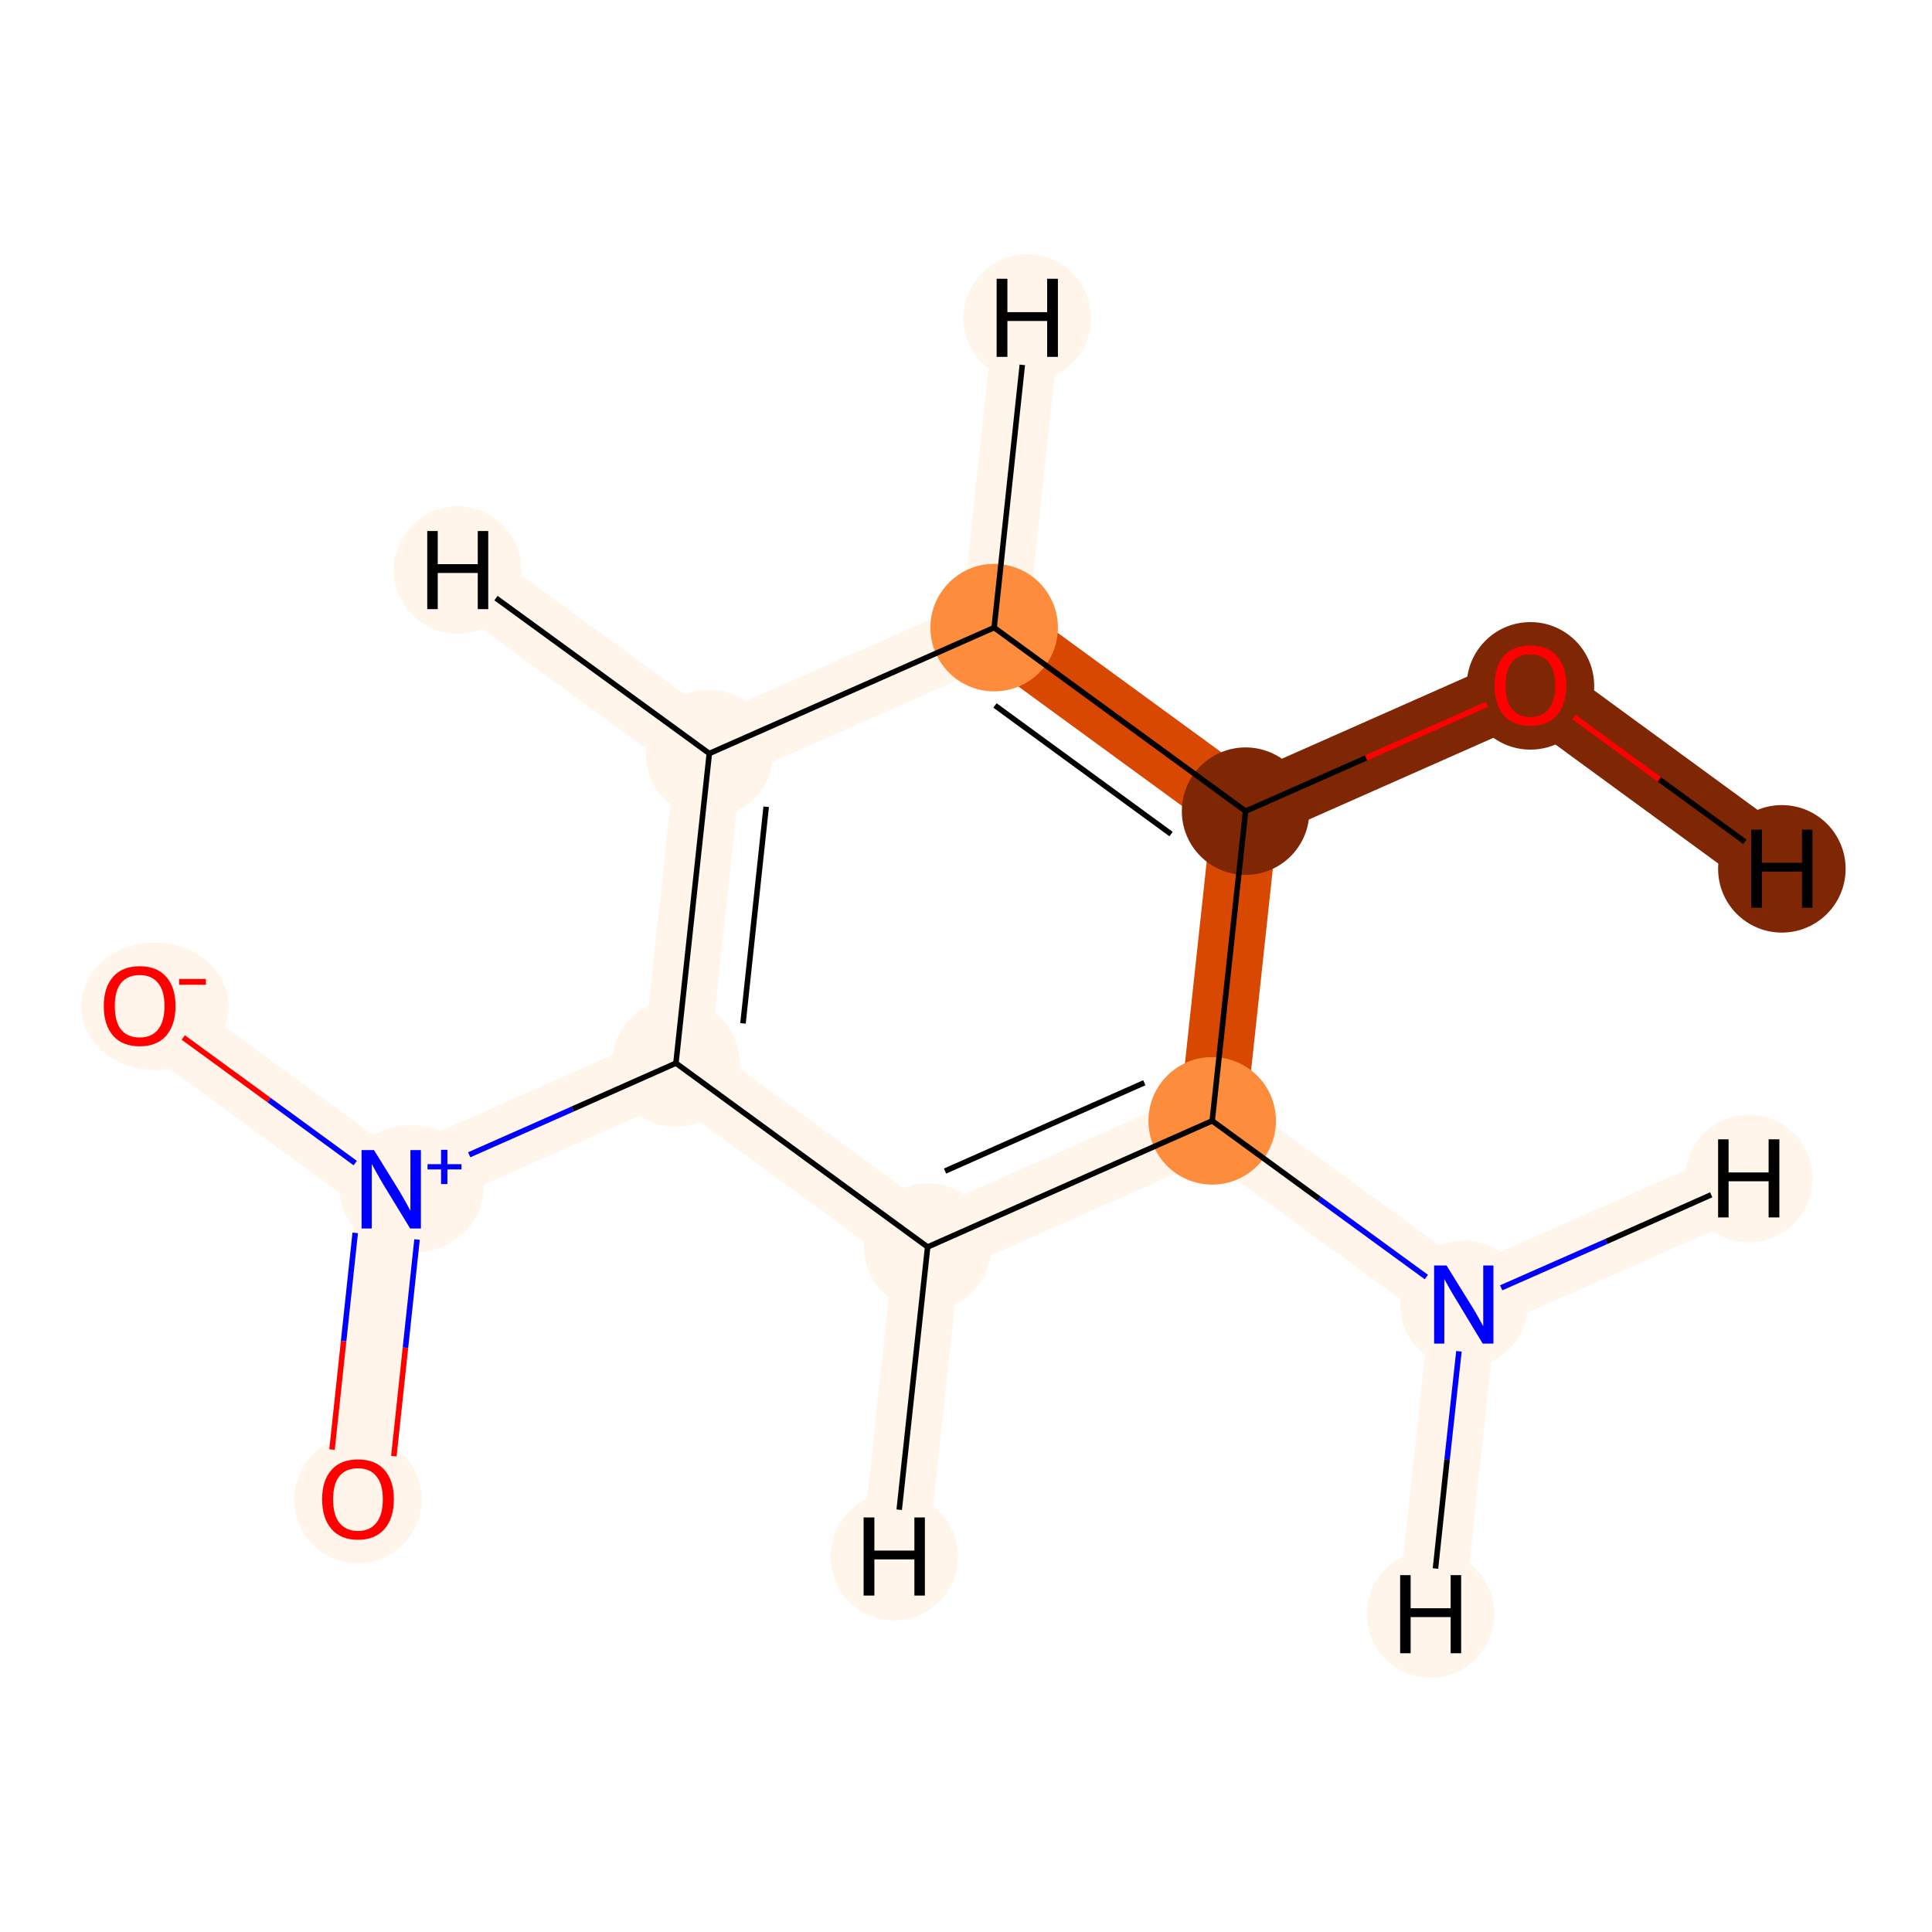 <?xml version='1.0' encoding='iso-8859-1'?>
<svg version='1.1' baseProfile='full'
              xmlns='http://www.w3.org/2000/svg'
                      xmlns:rdkit='http://www.rdkit.org/xml'
                      xmlns:xlink='http://www.w3.org/1999/xlink'
                  xml:space='preserve'
width='700px' height='700px' viewBox='0 0 700 700'>
<!-- END OF HEADER -->
<rect style='opacity:1.0;fill:#FFFFFF;stroke:none' width='700.0' height='700.0' x='0.0' y='0.0'> </rect>
<path d='M 50.6,364.4 L 141.7,430.9' style='fill:none;fill-rule:evenodd;stroke:#FFF5EB;stroke-width:24.1px;stroke-linecap:butt;stroke-linejoin:miter;stroke-opacity:1' />
<path d='M 141.7,430.9 L 129.7,543.1' style='fill:none;fill-rule:evenodd;stroke:#FFF5EB;stroke-width:24.1px;stroke-linecap:butt;stroke-linejoin:miter;stroke-opacity:1' />
<path d='M 141.7,430.9 L 244.9,385.2' style='fill:none;fill-rule:evenodd;stroke:#FFF5EB;stroke-width:24.1px;stroke-linecap:butt;stroke-linejoin:miter;stroke-opacity:1' />
<path d='M 244.9,385.2 L 257.0,273.0' style='fill:none;fill-rule:evenodd;stroke:#FFF5EB;stroke-width:24.1px;stroke-linecap:butt;stroke-linejoin:miter;stroke-opacity:1' />
<path d='M 244.9,385.2 L 336.1,451.8' style='fill:none;fill-rule:evenodd;stroke:#FFF5EB;stroke-width:24.1px;stroke-linecap:butt;stroke-linejoin:miter;stroke-opacity:1' />
<path d='M 257.0,273.0 L 360.2,227.4' style='fill:none;fill-rule:evenodd;stroke:#FFF5EB;stroke-width:24.1px;stroke-linecap:butt;stroke-linejoin:miter;stroke-opacity:1' />
<path d='M 257.0,273.0 L 165.8,206.5' style='fill:none;fill-rule:evenodd;stroke:#FFF5EB;stroke-width:24.1px;stroke-linecap:butt;stroke-linejoin:miter;stroke-opacity:1' />
<path d='M 360.2,227.4 L 451.3,293.9' style='fill:none;fill-rule:evenodd;stroke:#D94801;stroke-width:24.1px;stroke-linecap:butt;stroke-linejoin:miter;stroke-opacity:1' />
<path d='M 360.2,227.4 L 372.2,115.2' style='fill:none;fill-rule:evenodd;stroke:#FFF5EB;stroke-width:24.1px;stroke-linecap:butt;stroke-linejoin:miter;stroke-opacity:1' />
<path d='M 451.3,293.9 L 439.2,406.1' style='fill:none;fill-rule:evenodd;stroke:#D94801;stroke-width:24.1px;stroke-linecap:butt;stroke-linejoin:miter;stroke-opacity:1' />
<path d='M 451.3,293.9 L 554.5,248.2' style='fill:none;fill-rule:evenodd;stroke:#7F2704;stroke-width:24.1px;stroke-linecap:butt;stroke-linejoin:miter;stroke-opacity:1' />
<path d='M 439.2,406.1 L 336.1,451.8' style='fill:none;fill-rule:evenodd;stroke:#FFF5EB;stroke-width:24.1px;stroke-linecap:butt;stroke-linejoin:miter;stroke-opacity:1' />
<path d='M 439.2,406.1 L 530.4,472.6' style='fill:none;fill-rule:evenodd;stroke:#FFF5EB;stroke-width:24.1px;stroke-linecap:butt;stroke-linejoin:miter;stroke-opacity:1' />
<path d='M 336.1,451.8 L 324.0,564.0' style='fill:none;fill-rule:evenodd;stroke:#FFF5EB;stroke-width:24.1px;stroke-linecap:butt;stroke-linejoin:miter;stroke-opacity:1' />
<path d='M 530.4,472.6 L 518.3,584.8' style='fill:none;fill-rule:evenodd;stroke:#FFF5EB;stroke-width:24.1px;stroke-linecap:butt;stroke-linejoin:miter;stroke-opacity:1' />
<path d='M 530.4,472.6 L 633.6,427.0' style='fill:none;fill-rule:evenodd;stroke:#FFF5EB;stroke-width:24.1px;stroke-linecap:butt;stroke-linejoin:miter;stroke-opacity:1' />
<path d='M 554.5,248.2 L 645.6,314.8' style='fill:none;fill-rule:evenodd;stroke:#7F2704;stroke-width:24.1px;stroke-linecap:butt;stroke-linejoin:miter;stroke-opacity:1' />
<ellipse cx='56.1' cy='364.6' rx='26.2' ry='22.6'  style='fill:#FFF5EB;fill-rule:evenodd;stroke:#FFF5EB;stroke-width:1.0px;stroke-linecap:butt;stroke-linejoin:miter;stroke-opacity:1' />
<ellipse cx='149.1' cy='430.8' rx='25.6' ry='22.6'  style='fill:#FFF5EB;fill-rule:evenodd;stroke:#FFF5EB;stroke-width:1.0px;stroke-linecap:butt;stroke-linejoin:miter;stroke-opacity:1' />
<ellipse cx='129.7' cy='543.3' rx='22.6' ry='22.6'  style='fill:#FFF5EB;fill-rule:evenodd;stroke:#FFF5EB;stroke-width:1.0px;stroke-linecap:butt;stroke-linejoin:miter;stroke-opacity:1' />
<ellipse cx='244.9' cy='385.2' rx='22.6' ry='22.6'  style='fill:#FFF5EB;fill-rule:evenodd;stroke:#FFF5EB;stroke-width:1.0px;stroke-linecap:butt;stroke-linejoin:miter;stroke-opacity:1' />
<ellipse cx='257.0' cy='273.0' rx='22.6' ry='22.6'  style='fill:#FFF5EB;fill-rule:evenodd;stroke:#FFF5EB;stroke-width:1.0px;stroke-linecap:butt;stroke-linejoin:miter;stroke-opacity:1' />
<ellipse cx='360.2' cy='227.4' rx='22.6' ry='22.6'  style='fill:#FD8D3C;fill-rule:evenodd;stroke:#FD8D3C;stroke-width:1.0px;stroke-linecap:butt;stroke-linejoin:miter;stroke-opacity:1' />
<ellipse cx='451.3' cy='293.9' rx='22.6' ry='22.6'  style='fill:#7F2704;fill-rule:evenodd;stroke:#7F2704;stroke-width:1.0px;stroke-linecap:butt;stroke-linejoin:miter;stroke-opacity:1' />
<ellipse cx='439.2' cy='406.1' rx='22.6' ry='22.6'  style='fill:#FD8D3C;fill-rule:evenodd;stroke:#FD8D3C;stroke-width:1.0px;stroke-linecap:butt;stroke-linejoin:miter;stroke-opacity:1' />
<ellipse cx='336.1' cy='451.8' rx='22.6' ry='22.6'  style='fill:#FFF5EB;fill-rule:evenodd;stroke:#FFF5EB;stroke-width:1.0px;stroke-linecap:butt;stroke-linejoin:miter;stroke-opacity:1' />
<ellipse cx='530.4' cy='472.6' rx='22.6' ry='22.6'  style='fill:#FFF5EB;fill-rule:evenodd;stroke:#FFF5EB;stroke-width:1.0px;stroke-linecap:butt;stroke-linejoin:miter;stroke-opacity:1' />
<ellipse cx='554.5' cy='248.5' rx='22.6' ry='22.6'  style='fill:#7F2704;fill-rule:evenodd;stroke:#7F2704;stroke-width:1.0px;stroke-linecap:butt;stroke-linejoin:miter;stroke-opacity:1' />
<ellipse cx='165.8' cy='206.5' rx='22.6' ry='22.6'  style='fill:#FFF5EB;fill-rule:evenodd;stroke:#FFF5EB;stroke-width:1.0px;stroke-linecap:butt;stroke-linejoin:miter;stroke-opacity:1' />
<ellipse cx='372.2' cy='115.2' rx='22.6' ry='22.6'  style='fill:#FFF5EB;fill-rule:evenodd;stroke:#FFF5EB;stroke-width:1.0px;stroke-linecap:butt;stroke-linejoin:miter;stroke-opacity:1' />
<ellipse cx='324.0' cy='564.0' rx='22.6' ry='22.6'  style='fill:#FFF5EB;fill-rule:evenodd;stroke:#FFF5EB;stroke-width:1.0px;stroke-linecap:butt;stroke-linejoin:miter;stroke-opacity:1' />
<ellipse cx='518.3' cy='584.8' rx='22.6' ry='22.6'  style='fill:#FFF5EB;fill-rule:evenodd;stroke:#FFF5EB;stroke-width:1.0px;stroke-linecap:butt;stroke-linejoin:miter;stroke-opacity:1' />
<ellipse cx='633.6' cy='427.0' rx='22.6' ry='22.6'  style='fill:#FFF5EB;fill-rule:evenodd;stroke:#FFF5EB;stroke-width:1.0px;stroke-linecap:butt;stroke-linejoin:miter;stroke-opacity:1' />
<ellipse cx='645.6' cy='314.8' rx='22.6' ry='22.6'  style='fill:#7F2704;fill-rule:evenodd;stroke:#7F2704;stroke-width:1.0px;stroke-linecap:butt;stroke-linejoin:miter;stroke-opacity:1' />
<path class='bond-0 atom-0 atom-1' d='M 66.4,375.9 L 97.5,398.6' style='fill:none;fill-rule:evenodd;stroke:#FF0000;stroke-width:2.0px;stroke-linecap:butt;stroke-linejoin:miter;stroke-opacity:1' />
<path class='bond-0 atom-0 atom-1' d='M 97.5,398.6 L 128.7,421.4' style='fill:none;fill-rule:evenodd;stroke:#0000FF;stroke-width:2.0px;stroke-linecap:butt;stroke-linejoin:miter;stroke-opacity:1' />
<path class='bond-1 atom-1 atom-2' d='M 128.7,446.7 L 124.5,485.9' style='fill:none;fill-rule:evenodd;stroke:#0000FF;stroke-width:2.0px;stroke-linecap:butt;stroke-linejoin:miter;stroke-opacity:1' />
<path class='bond-1 atom-1 atom-2' d='M 124.5,485.9 L 120.3,525.2' style='fill:none;fill-rule:evenodd;stroke:#FF0000;stroke-width:2.0px;stroke-linecap:butt;stroke-linejoin:miter;stroke-opacity:1' />
<path class='bond-1 atom-1 atom-2' d='M 151.1,449.1 L 146.9,488.3' style='fill:none;fill-rule:evenodd;stroke:#0000FF;stroke-width:2.0px;stroke-linecap:butt;stroke-linejoin:miter;stroke-opacity:1' />
<path class='bond-1 atom-1 atom-2' d='M 146.9,488.3 L 142.7,527.6' style='fill:none;fill-rule:evenodd;stroke:#FF0000;stroke-width:2.0px;stroke-linecap:butt;stroke-linejoin:miter;stroke-opacity:1' />
<path class='bond-2 atom-1 atom-3' d='M 170.0,418.4 L 207.5,401.8' style='fill:none;fill-rule:evenodd;stroke:#0000FF;stroke-width:2.0px;stroke-linecap:butt;stroke-linejoin:miter;stroke-opacity:1' />
<path class='bond-2 atom-1 atom-3' d='M 207.5,401.8 L 244.9,385.2' style='fill:none;fill-rule:evenodd;stroke:#000000;stroke-width:2.0px;stroke-linecap:butt;stroke-linejoin:miter;stroke-opacity:1' />
<path class='bond-3 atom-3 atom-4' d='M 244.9,385.2 L 257.0,273.0' style='fill:none;fill-rule:evenodd;stroke:#000000;stroke-width:2.0px;stroke-linecap:butt;stroke-linejoin:miter;stroke-opacity:1' />
<path class='bond-3 atom-3 atom-4' d='M 269.2,370.8 L 277.6,292.3' style='fill:none;fill-rule:evenodd;stroke:#000000;stroke-width:2.0px;stroke-linecap:butt;stroke-linejoin:miter;stroke-opacity:1' />
<path class='bond-10 atom-8 atom-3' d='M 336.1,451.8 L 244.9,385.2' style='fill:none;fill-rule:evenodd;stroke:#000000;stroke-width:2.0px;stroke-linecap:butt;stroke-linejoin:miter;stroke-opacity:1' />
<path class='bond-4 atom-4 atom-5' d='M 257.0,273.0 L 360.2,227.4' style='fill:none;fill-rule:evenodd;stroke:#000000;stroke-width:2.0px;stroke-linecap:butt;stroke-linejoin:miter;stroke-opacity:1' />
<path class='bond-11 atom-4 atom-11' d='M 257.0,273.0 L 179.7,216.7' style='fill:none;fill-rule:evenodd;stroke:#000000;stroke-width:2.0px;stroke-linecap:butt;stroke-linejoin:miter;stroke-opacity:1' />
<path class='bond-5 atom-5 atom-6' d='M 360.2,227.4 L 451.3,293.9' style='fill:none;fill-rule:evenodd;stroke:#000000;stroke-width:2.0px;stroke-linecap:butt;stroke-linejoin:miter;stroke-opacity:1' />
<path class='bond-5 atom-5 atom-6' d='M 360.5,255.6 L 424.3,302.2' style='fill:none;fill-rule:evenodd;stroke:#000000;stroke-width:2.0px;stroke-linecap:butt;stroke-linejoin:miter;stroke-opacity:1' />
<path class='bond-12 atom-5 atom-12' d='M 360.2,227.4 L 370.4,132.2' style='fill:none;fill-rule:evenodd;stroke:#000000;stroke-width:2.0px;stroke-linecap:butt;stroke-linejoin:miter;stroke-opacity:1' />
<path class='bond-6 atom-6 atom-7' d='M 451.3,293.9 L 439.2,406.1' style='fill:none;fill-rule:evenodd;stroke:#000000;stroke-width:2.0px;stroke-linecap:butt;stroke-linejoin:miter;stroke-opacity:1' />
<path class='bond-9 atom-6 atom-10' d='M 451.3,293.9 L 495.0,274.6' style='fill:none;fill-rule:evenodd;stroke:#000000;stroke-width:2.0px;stroke-linecap:butt;stroke-linejoin:miter;stroke-opacity:1' />
<path class='bond-9 atom-6 atom-10' d='M 495.0,274.6 L 538.7,255.2' style='fill:none;fill-rule:evenodd;stroke:#FF0000;stroke-width:2.0px;stroke-linecap:butt;stroke-linejoin:miter;stroke-opacity:1' />
<path class='bond-7 atom-7 atom-8' d='M 439.2,406.1 L 336.1,451.8' style='fill:none;fill-rule:evenodd;stroke:#000000;stroke-width:2.0px;stroke-linecap:butt;stroke-linejoin:miter;stroke-opacity:1' />
<path class='bond-7 atom-7 atom-8' d='M 414.6,392.3 L 342.4,424.3' style='fill:none;fill-rule:evenodd;stroke:#000000;stroke-width:2.0px;stroke-linecap:butt;stroke-linejoin:miter;stroke-opacity:1' />
<path class='bond-8 atom-7 atom-9' d='M 439.2,406.1 L 478.0,434.4' style='fill:none;fill-rule:evenodd;stroke:#000000;stroke-width:2.0px;stroke-linecap:butt;stroke-linejoin:miter;stroke-opacity:1' />
<path class='bond-8 atom-7 atom-9' d='M 478.0,434.4 L 516.8,462.7' style='fill:none;fill-rule:evenodd;stroke:#0000FF;stroke-width:2.0px;stroke-linecap:butt;stroke-linejoin:miter;stroke-opacity:1' />
<path class='bond-13 atom-8 atom-13' d='M 336.1,451.8 L 325.8,547.0' style='fill:none;fill-rule:evenodd;stroke:#000000;stroke-width:2.0px;stroke-linecap:butt;stroke-linejoin:miter;stroke-opacity:1' />
<path class='bond-14 atom-9 atom-14' d='M 528.6,489.6 L 524.3,528.9' style='fill:none;fill-rule:evenodd;stroke:#0000FF;stroke-width:2.0px;stroke-linecap:butt;stroke-linejoin:miter;stroke-opacity:1' />
<path class='bond-14 atom-9 atom-14' d='M 524.3,528.9 L 520.1,568.3' style='fill:none;fill-rule:evenodd;stroke:#000000;stroke-width:2.0px;stroke-linecap:butt;stroke-linejoin:miter;stroke-opacity:1' />
<path class='bond-15 atom-9 atom-15' d='M 543.9,466.6 L 582.0,449.8' style='fill:none;fill-rule:evenodd;stroke:#0000FF;stroke-width:2.0px;stroke-linecap:butt;stroke-linejoin:miter;stroke-opacity:1' />
<path class='bond-15 atom-9 atom-15' d='M 582.0,449.8 L 620.0,432.9' style='fill:none;fill-rule:evenodd;stroke:#000000;stroke-width:2.0px;stroke-linecap:butt;stroke-linejoin:miter;stroke-opacity:1' />
<path class='bond-16 atom-10 atom-16' d='M 570.3,259.8 L 601.2,282.4' style='fill:none;fill-rule:evenodd;stroke:#FF0000;stroke-width:2.0px;stroke-linecap:butt;stroke-linejoin:miter;stroke-opacity:1' />
<path class='bond-16 atom-10 atom-16' d='M 601.2,282.4 L 632.2,305.0' style='fill:none;fill-rule:evenodd;stroke:#000000;stroke-width:2.0px;stroke-linecap:butt;stroke-linejoin:miter;stroke-opacity:1' />
<path  class='atom-0' d='M 37.6 364.5
Q 37.6 357.7, 41.0 353.9
Q 44.3 350.1, 50.6 350.1
Q 56.9 350.1, 60.2 353.9
Q 63.6 357.7, 63.6 364.5
Q 63.6 371.3, 60.2 375.3
Q 56.8 379.1, 50.6 379.1
Q 44.4 379.1, 41.0 375.3
Q 37.6 371.4, 37.6 364.5
M 50.6 375.9
Q 54.9 375.9, 57.2 373.1
Q 59.6 370.1, 59.6 364.5
Q 59.6 358.9, 57.2 356.1
Q 54.9 353.3, 50.6 353.3
Q 46.3 353.3, 43.9 356.1
Q 41.6 358.9, 41.6 364.5
Q 41.6 370.2, 43.9 373.1
Q 46.3 375.9, 50.6 375.9
' fill='#FF0000'/>
<path  class='atom-0' d='M 64.9 354.7
L 74.6 354.7
L 74.6 356.8
L 64.9 356.8
L 64.9 354.7
' fill='#FF0000'/>
<path  class='atom-1' d='M 135.5 416.7
L 144.8 431.7
Q 145.7 433.2, 147.2 435.9
Q 148.6 438.6, 148.7 438.7
L 148.7 416.7
L 152.5 416.7
L 152.5 445.1
L 148.6 445.1
L 138.6 428.7
Q 137.5 426.7, 136.2 424.5
Q 135.0 422.3, 134.7 421.7
L 134.7 445.1
L 131.0 445.1
L 131.0 416.7
L 135.5 416.7
' fill='#0000FF'/>
<path  class='atom-1' d='M 154.9 421.8
L 159.8 421.8
L 159.8 416.6
L 162.1 416.6
L 162.1 421.8
L 167.2 421.8
L 167.2 423.7
L 162.1 423.7
L 162.1 429.0
L 159.8 429.0
L 159.8 423.7
L 154.9 423.7
L 154.9 421.8
' fill='#0000FF'/>
<path  class='atom-2' d='M 116.7 543.2
Q 116.7 536.4, 120.1 532.6
Q 123.4 528.8, 129.7 528.8
Q 136.0 528.8, 139.3 532.6
Q 142.7 536.4, 142.7 543.2
Q 142.7 550.1, 139.3 554.0
Q 135.9 557.9, 129.7 557.9
Q 123.5 557.9, 120.1 554.0
Q 116.7 550.1, 116.7 543.2
M 129.7 554.7
Q 134.0 554.7, 136.3 551.8
Q 138.7 548.9, 138.7 543.2
Q 138.7 537.6, 136.3 534.8
Q 134.0 532.0, 129.7 532.0
Q 125.4 532.0, 123.0 534.8
Q 120.7 537.6, 120.7 543.2
Q 120.7 548.9, 123.0 551.8
Q 125.4 554.7, 129.7 554.7
' fill='#FF0000'/>
<path  class='atom-9' d='M 524.1 458.5
L 533.4 473.5
Q 534.3 474.9, 535.8 477.6
Q 537.3 480.3, 537.4 480.5
L 537.4 458.5
L 541.1 458.5
L 541.1 486.8
L 537.2 486.8
L 527.3 470.4
Q 526.1 468.5, 524.9 466.3
Q 523.7 464.1, 523.3 463.4
L 523.3 486.8
L 519.6 486.8
L 519.6 458.5
L 524.1 458.5
' fill='#0000FF'/>
<path  class='atom-10' d='M 541.5 248.3
Q 541.5 241.5, 544.8 237.7
Q 548.2 233.9, 554.5 233.9
Q 560.8 233.9, 564.1 237.7
Q 567.5 241.5, 567.5 248.3
Q 567.5 255.2, 564.1 259.1
Q 560.7 263.0, 554.5 263.0
Q 548.2 263.0, 544.8 259.1
Q 541.5 255.2, 541.5 248.3
M 554.5 259.8
Q 558.8 259.8, 561.1 256.9
Q 563.5 254.0, 563.5 248.3
Q 563.5 242.8, 561.1 240.0
Q 558.8 237.1, 554.5 237.1
Q 550.2 237.1, 547.8 239.9
Q 545.5 242.7, 545.5 248.3
Q 545.5 254.0, 547.8 256.9
Q 550.2 259.8, 554.5 259.8
' fill='#FF0000'/>
<path  class='atom-11' d='M 154.8 192.4
L 158.6 192.4
L 158.6 204.4
L 173.1 204.4
L 173.1 192.4
L 176.9 192.4
L 176.9 220.7
L 173.1 220.7
L 173.1 207.6
L 158.6 207.6
L 158.6 220.7
L 154.8 220.7
L 154.8 192.4
' fill='#000000'/>
<path  class='atom-12' d='M 361.1 101.0
L 365.0 101.0
L 365.0 113.1
L 379.4 113.1
L 379.4 101.0
L 383.3 101.0
L 383.3 129.3
L 379.4 129.3
L 379.4 116.3
L 365.0 116.3
L 365.0 129.3
L 361.1 129.3
L 361.1 101.0
' fill='#000000'/>
<path  class='atom-13' d='M 312.9 549.8
L 316.8 549.8
L 316.8 561.8
L 331.3 561.8
L 331.3 549.8
L 335.1 549.8
L 335.1 578.1
L 331.3 578.1
L 331.3 565.0
L 316.8 565.0
L 316.8 578.1
L 312.9 578.1
L 312.9 549.8
' fill='#000000'/>
<path  class='atom-14' d='M 507.3 570.7
L 511.1 570.7
L 511.1 582.7
L 525.6 582.7
L 525.6 570.7
L 529.4 570.7
L 529.4 599.0
L 525.6 599.0
L 525.6 585.9
L 511.1 585.9
L 511.1 599.0
L 507.3 599.0
L 507.3 570.7
' fill='#000000'/>
<path  class='atom-15' d='M 622.5 412.8
L 626.3 412.8
L 626.3 424.8
L 640.8 424.8
L 640.8 412.8
L 644.7 412.8
L 644.7 441.1
L 640.8 441.1
L 640.8 428.0
L 626.3 428.0
L 626.3 441.1
L 622.5 441.1
L 622.5 412.8
' fill='#000000'/>
<path  class='atom-16' d='M 634.5 300.6
L 638.4 300.6
L 638.4 312.6
L 652.9 312.6
L 652.9 300.6
L 656.7 300.6
L 656.7 328.9
L 652.9 328.9
L 652.9 315.8
L 638.4 315.8
L 638.4 328.9
L 634.5 328.9
L 634.5 300.6
' fill='#000000'/>
</svg>
